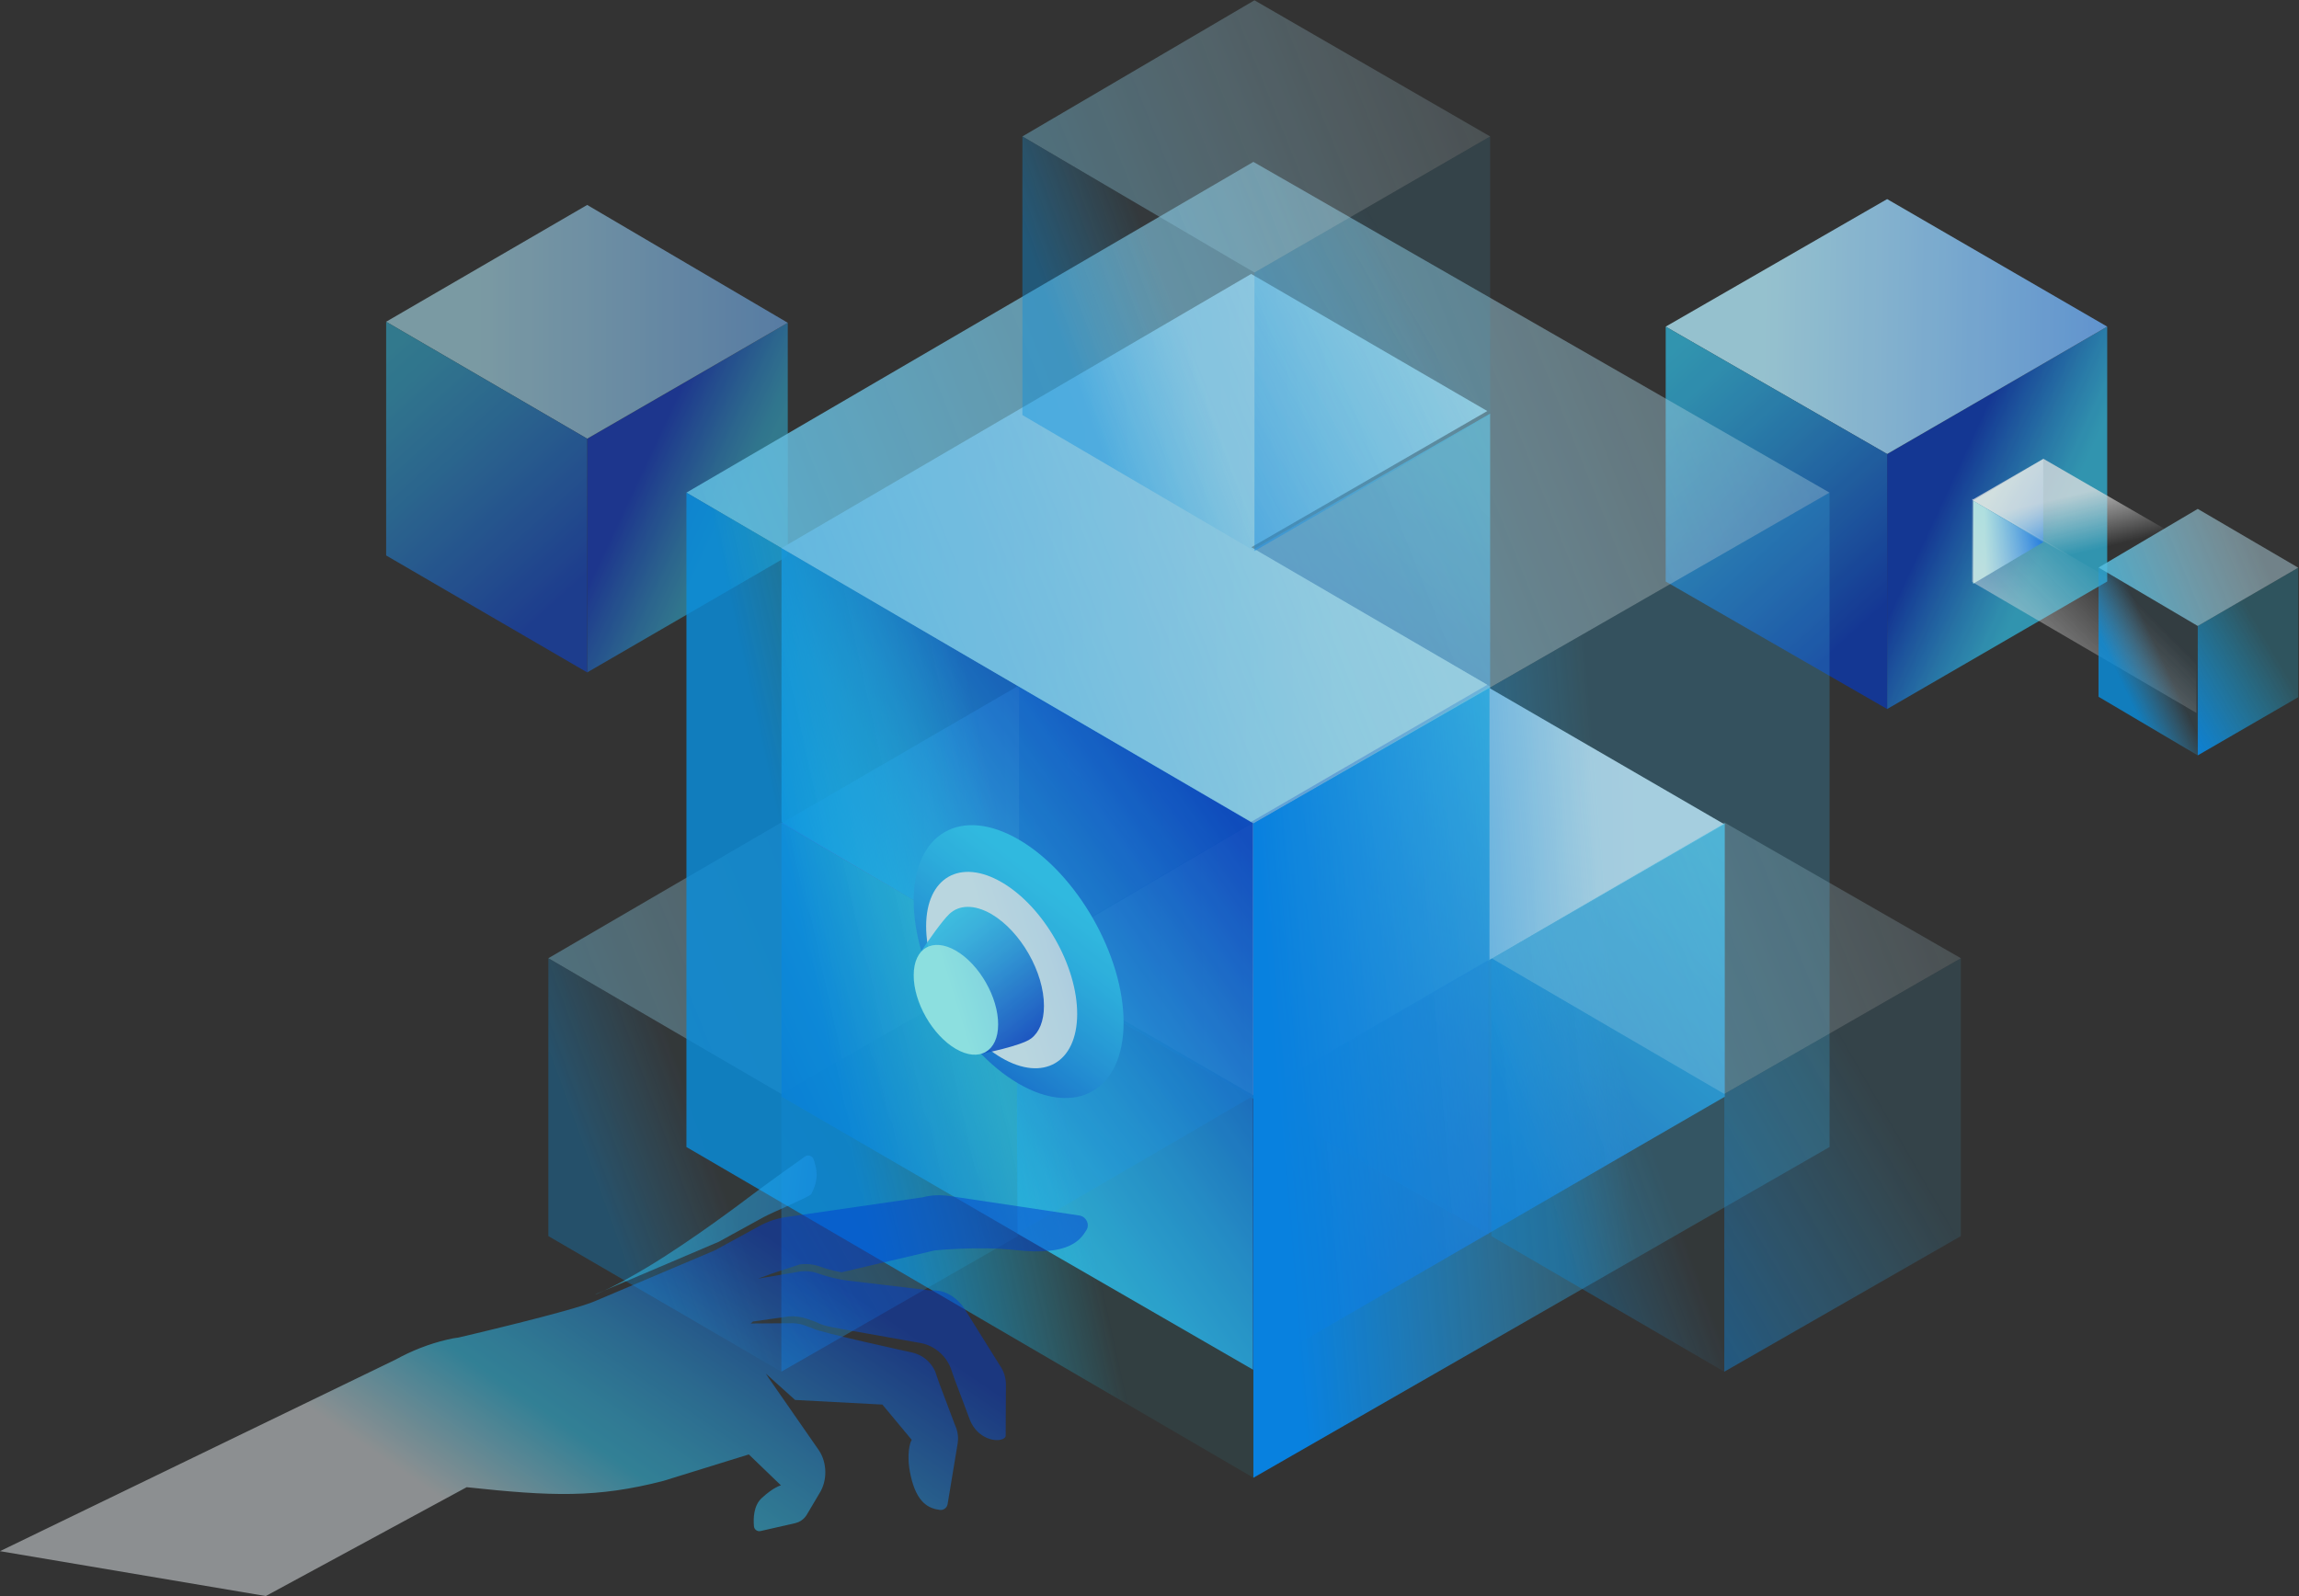 <?xml version="1.0" encoding="UTF-8"?>
<svg width="913px" height="634px" viewBox="0 0 913 634" version="1.1" xmlns="http://www.w3.org/2000/svg" xmlns:xlink="http://www.w3.org/1999/xlink">
    <rect x="0" y="0" width="913" height="634" fill="#333333" stroke="none"/>
    <title>Group 7</title>
    <defs>
        <linearGradient x1="-25.817%" y1="67.485%" x2="101.296%" y2="38.011%" id="linearGradient-1">
            <stop stop-color="#6CD5FF" offset="0%"></stop>
            <stop stop-color="#95E1FF" stop-opacity="0.746" offset="39.01%"></stop>
            <stop stop-color="#B9ECFF" stop-opacity="0.488" offset="78.77%"></stop>
            <stop stop-color="#C7F0FF" stop-opacity="0.35" offset="100%"></stop>
        </linearGradient>
        <linearGradient x1="27.009%" y1="64.862%" x2="69.77%" y2="37.251%" id="linearGradient-2">
            <stop stop-color="#00A0FF" stop-opacity="0.8" offset="0%"></stop>
            <stop stop-color="#0CA6FF" stop-opacity="0.661" offset="17.68%"></stop>
            <stop stop-color="#26B3FF" stop-opacity="0.311" offset="62.3%"></stop>
            <stop stop-color="#2FB8FF" stop-opacity="0.1" offset="89.14%"></stop>
        </linearGradient>
        <linearGradient x1="-9.432%" y1="109.952%" x2="65.576%" y2="34.301%" id="linearGradient-3">
            <stop stop-color="#008FFF" offset="0%"></stop>
            <stop stop-color="#39C5FF" stop-opacity="0.25" offset="100%"></stop>
        </linearGradient>
        <linearGradient x1="32.818%" y1="35.936%" x2="67.161%" y2="64.044%" id="linearGradient-4">
            <stop stop-color="#003AFF" offset="0%"></stop>
            <stop stop-color="#0F69FF" offset="26.12%"></stop>
            <stop stop-color="#21A2FF" offset="60.59%"></stop>
            <stop stop-color="#2CC5FF" offset="86.24%"></stop>
            <stop stop-color="#30D2FF" offset="100%"></stop>
        </linearGradient>
        <linearGradient x1="8.147%" y1="49.988%" x2="239.889%" y2="49.988%" id="linearGradient-5">
            <stop stop-color="#B5EEFF" offset="6.411%"></stop>
            <stop stop-color="#0054FF" offset="100%"></stop>
        </linearGradient>
        <linearGradient x1="22.267%" y1="-3.459%" x2="70.94%" y2="90.372%" id="linearGradient-6">
            <stop stop-color="#30D2FF" offset="0%"></stop>
            <stop stop-color="#2BC5FF" offset="14.55%"></stop>
            <stop stop-color="#1FA2FF" offset="41.67%"></stop>
            <stop stop-color="#0C69FF" offset="78.12%"></stop>
            <stop stop-color="#0048FF" offset="97.75%"></stop>
        </linearGradient>
        <linearGradient x1="78.041%" y1="-3.465%" x2="28.843%" y2="90.361%" id="linearGradient-7">
            <stop stop-color="#30D2FF" offset="0%"></stop>
            <stop stop-color="#2CC5FB" offset="13.45%"></stop>
            <stop stop-color="#21A2F0" offset="38.52%"></stop>
            <stop stop-color="#0F69DF" offset="72.21%"></stop>
            <stop stop-color="#003AD1" offset="97.75%"></stop>
        </linearGradient>
        <linearGradient x1="67.222%" y1="35.989%" x2="32.767%" y2="64.009%" id="linearGradient-8">
            <stop stop-color="#0028D2" offset="0%"></stop>
            <stop stop-color="#0033D5" offset="11.48%"></stop>
            <stop stop-color="#0051DC" offset="31.84%"></stop>
            <stop stop-color="#0082E9" offset="58.69%"></stop>
            <stop stop-color="#00C5FA" offset="90.69%"></stop>
            <stop stop-color="#00DAFF" offset="100%"></stop>
        </linearGradient>
        <linearGradient x1="91.828%" y1="49.584%" x2="-60.183%" y2="51.103%" id="linearGradient-9">
            <stop stop-color="#B5EEFF" offset="6.411%"></stop>
            <stop stop-color="#0054FF" offset="94.82%"></stop>
        </linearGradient>
        <linearGradient x1="67.421%" y1="35.98%" x2="32.602%" y2="64.021%" id="linearGradient-10">
            <stop stop-color="#0028D2" offset="0%"></stop>
            <stop stop-color="#0033D5" offset="11.48%"></stop>
            <stop stop-color="#0051DC" offset="31.84%"></stop>
            <stop stop-color="#0082E9" offset="58.69%"></stop>
            <stop stop-color="#00C5FA" offset="90.69%"></stop>
            <stop stop-color="#00DAFF" offset="100%"></stop>
        </linearGradient>
        <linearGradient x1="91.835%" y1="49.585%" x2="-60.143%" y2="51.09%" id="linearGradient-11">
            <stop stop-color="#E6F8FF" offset="6.411%"></stop>
            <stop stop-color="#E0F3FF" offset="15.48%"></stop>
            <stop stop-color="#CDE7FF" offset="28.12%"></stop>
            <stop stop-color="#B0D1FF" offset="42.85%"></stop>
            <stop stop-color="#86B4FF" offset="59.17%"></stop>
            <stop stop-color="#518EFF" offset="76.79%"></stop>
            <stop stop-color="#1261FF" offset="95.24%"></stop>
            <stop stop-color="#0054FF" offset="100%"></stop>
        </linearGradient>
        <linearGradient x1="77.936%" y1="-3.352%" x2="28.9%" y2="90.281%" id="linearGradient-12">
            <stop stop-color="#30D2FF" offset="0%"></stop>
            <stop stop-color="#2CC5FB" offset="13.45%"></stop>
            <stop stop-color="#21A2F0" offset="38.52%"></stop>
            <stop stop-color="#0F69DF" offset="72.21%"></stop>
            <stop stop-color="#003AD1" offset="97.75%"></stop>
        </linearGradient>
        <linearGradient x1="67.221%" y1="36.037%" x2="4.403%" y2="86.958%" id="linearGradient-13">
            <stop stop-color="#30D2FF" offset="0%"></stop>
            <stop stop-color="#2CC5FB" offset="13.45%"></stop>
            <stop stop-color="#21A2F0" offset="38.52%"></stop>
            <stop stop-color="#0F69DF" offset="72.21%"></stop>
            <stop stop-color="#003AD1" offset="97.75%"></stop>
        </linearGradient>
        <linearGradient x1="91.848%" y1="49.578%" x2="-60.165%" y2="51.091%" id="linearGradient-14">
            <stop stop-color="#B5EEFF" offset="6.411%"></stop>
            <stop stop-color="#0054FF" offset="94.82%"></stop>
        </linearGradient>
        <linearGradient x1="91.829%" y1="49.583%" x2="-60.182%" y2="51.105%" id="linearGradient-15">
            <stop stop-color="#B5EEFF" offset="6.411%"></stop>
            <stop stop-color="#0054FF" offset="94.82%"></stop>
        </linearGradient>
        <linearGradient x1="78.147%" y1="-3.54%" x2="28.696%" y2="90.323%" id="linearGradient-16">
            <stop stop-color="#30D2FF" offset="0%"></stop>
            <stop stop-color="#2CC5FB" offset="13.45%"></stop>
            <stop stop-color="#21A2F0" offset="38.52%"></stop>
            <stop stop-color="#0F69DF" offset="72.21%"></stop>
            <stop stop-color="#003AD1" offset="97.75%"></stop>
        </linearGradient>
        <linearGradient x1="67.294%" y1="35.98%" x2="32.723%" y2="64.003%" id="linearGradient-17">
            <stop stop-color="#0028D2" offset="0%"></stop>
            <stop stop-color="#0033D5" offset="11.48%"></stop>
            <stop stop-color="#0051DC" offset="31.84%"></stop>
            <stop stop-color="#0082E9" offset="58.69%"></stop>
            <stop stop-color="#00C5FA" offset="90.69%"></stop>
            <stop stop-color="#00DAFF" offset="100%"></stop>
        </linearGradient>
        <linearGradient x1="77.346%" y1="-3.303%" x2="29.388%" y2="90.278%" id="linearGradient-18">
            <stop stop-color="#30D2FF" offset="0%"></stop>
            <stop stop-color="#2CC5FB" offset="13.45%"></stop>
            <stop stop-color="#21A2F0" offset="38.52%"></stop>
            <stop stop-color="#0F69DF" offset="72.21%"></stop>
            <stop stop-color="#003AD1" offset="97.75%"></stop>
        </linearGradient>
        <linearGradient x1="76.231%" y1="17.532%" x2="33.636%" y2="70.261%" id="linearGradient-19">
            <stop stop-color="#003AD1" offset="0%"></stop>
            <stop stop-color="#0F69DF" offset="26.12%"></stop>
            <stop stop-color="#21A2F0" offset="60.59%"></stop>
            <stop stop-color="#2CC5FB" offset="86.24%"></stop>
            <stop stop-color="#30D2FF" offset="100%"></stop>
        </linearGradient>
        <linearGradient x1="92.141%" y1="49.657%" x2="-128.009%" y2="52.607%" id="linearGradient-20">
            <stop stop-color="#B5EEFF" offset="6.411%"></stop>
            <stop stop-color="#0054FF" offset="100%"></stop>
        </linearGradient>
        <linearGradient x1="74.599%" y1="0.857%" x2="19.403%" y2="88.768%" id="linearGradient-21">
            <stop stop-color="#30D2FF" offset="0%"></stop>
            <stop stop-color="#2CC5FB" offset="13.45%"></stop>
            <stop stop-color="#21A2F0" offset="38.52%"></stop>
            <stop stop-color="#0F69DF" offset="72.21%"></stop>
            <stop stop-color="#003AD1" offset="97.75%"></stop>
        </linearGradient>
        <linearGradient x1="32.716%" y1="36.025%" x2="67.267%" y2="63.954%" id="linearGradient-22">
            <stop stop-color="#003AD1" offset="0%"></stop>
            <stop stop-color="#0F69DF" offset="26.12%"></stop>
            <stop stop-color="#21A2F0" offset="60.59%"></stop>
            <stop stop-color="#2CC5FB" offset="86.24%"></stop>
            <stop stop-color="#30D2FF" offset="100%"></stop>
        </linearGradient>
        <linearGradient x1="8.157%" y1="49.589%" x2="223.371%" y2="51.717%" id="linearGradient-23">
            <stop stop-color="#B5EEFF" offset="6.411%"></stop>
            <stop stop-color="#0054FF" offset="100%"></stop>
        </linearGradient>
        <linearGradient x1="21.712%" y1="-3.485%" x2="71.344%" y2="90.359%" id="linearGradient-24">
            <stop stop-color="#30D2FF" offset="0%"></stop>
            <stop stop-color="#2CC5FB" offset="13.45%"></stop>
            <stop stop-color="#21A2F0" offset="38.52%"></stop>
            <stop stop-color="#0F69DF" offset="72.21%"></stop>
            <stop stop-color="#003AD1" offset="97.75%"></stop>
        </linearGradient>
        <linearGradient x1="-25.852%" y1="67.532%" x2="101.313%" y2="37.981%" id="linearGradient-25">
            <stop stop-color="#53CFFF" offset="5.94%"></stop>
            <stop stop-color="#89DEFF" stop-opacity="0.684" offset="51.7%"></stop>
            <stop stop-color="#C7F0FF" stop-opacity="0.35" offset="100%"></stop>
        </linearGradient>
        <linearGradient x1="26.125%" y1="59.114%" x2="70.521%" y2="42.168%" id="linearGradient-26">
            <stop stop-color="#00A0FF" offset="0%"></stop>
            <stop stop-color="#0CBAFF" stop-opacity="0.693" offset="26.11%"></stop>
            <stop stop-color="#18D4FF" stop-opacity="0.323" offset="57.66%"></stop>
            <stop stop-color="#1CDDFF" stop-opacity="0.1" offset="76.64%"></stop>
        </linearGradient>
        <linearGradient x1="3.225%" y1="56.737%" x2="62.264%" y2="48.234%" id="linearGradient-27">
            <stop stop-color="#008FFF" offset="0%"></stop>
            <stop stop-color="#39C5FF" stop-opacity="0.25" offset="100%"></stop>
        </linearGradient>
        <linearGradient x1="72.057%" y1="7.95%" x2="2.385%" y2="140.684%" id="linearGradient-28">
            <stop stop-color="#30D2FF" offset="12.81%"></stop>
            <stop stop-color="#2CC5FB" offset="22.72%"></stop>
            <stop stop-color="#21A2F0" offset="41.2%"></stop>
            <stop stop-color="#0F69DF" offset="66.03%"></stop>
            <stop stop-color="#003AD1" offset="84.85%"></stop>
        </linearGradient>
        <linearGradient x1="27.126%" y1="60.503%" x2="351.59%" y2="-88.002%" id="linearGradient-29">
            <stop stop-color="#D2F4FF" offset="6.411%"></stop>
            <stop stop-color="#C8EDFF" offset="15.62%"></stop>
            <stop stop-color="#AED8FF" offset="31.19%"></stop>
            <stop stop-color="#83B8FF" offset="51.2%"></stop>
            <stop stop-color="#478AFF" offset="74.88%"></stop>
            <stop stop-color="#0054FF" offset="100%"></stop>
        </linearGradient>
        <linearGradient x1="88.192%" y1="104.891%" x2="25.343%" y2="7.39%" id="linearGradient-30">
            <stop stop-color="#003AD1" offset="0%"></stop>
            <stop stop-color="#0F69DF" offset="26.12%"></stop>
            <stop stop-color="#21A2F0" offset="60.59%"></stop>
            <stop stop-color="#2CC5FB" offset="86.24%"></stop>
            <stop stop-color="#30D2FF" offset="100%"></stop>
        </linearGradient>
        <linearGradient x1="27.154%" y1="60.474%" x2="351.837%" y2="-88.169%" id="linearGradient-31">
            <stop stop-color="#9CFFFF" offset="6.411%"></stop>
            <stop stop-color="#93F5FF" offset="17.17%"></stop>
            <stop stop-color="#7BDBFF" offset="35.35%"></stop>
            <stop stop-color="#54B0FF" offset="58.71%"></stop>
            <stop stop-color="#1E75FF" offset="86.06%"></stop>
            <stop stop-color="#0054FF" offset="100%"></stop>
        </linearGradient>
        <linearGradient x1="-1.257%" y1="50.23%" x2="101.717%" y2="48.802%" id="linearGradient-32">
            <stop stop-color="#B7FFFF" offset="17.26%"></stop>
            <stop stop-color="#0078FF" offset="100%"></stop>
        </linearGradient>
        <linearGradient x1="32.816%" y1="13.327%" x2="158.939%" y2="100.956%" id="linearGradient-33">
            <stop stop-color="#B5FFFF" offset="7.683%"></stop>
            <stop stop-color="#8ADFFF" offset="24.82%"></stop>
            <stop stop-color="#40A8FF" offset="56.73%"></stop>
            <stop stop-color="#1285FF" offset="79.6%"></stop>
            <stop stop-color="#0078FF" offset="91.01%"></stop>
        </linearGradient>
        <linearGradient x1="63.55%" y1="37.132%" x2="16.045%" y2="82.251%" id="linearGradient-34">
            <stop stop-color="#FFFFFF" stop-opacity="0" offset="0%"></stop>
            <stop stop-color="#FFFFFF" offset="98.64%"></stop>
        </linearGradient>
        <linearGradient x1="49.804%" y1="49.55%" x2="37.63%" y2="19.544%" id="linearGradient-35">
            <stop stop-color="#FFFFFF" stop-opacity="0" offset="0%"></stop>
            <stop stop-color="#FFFFFF" offset="100%"></stop>
        </linearGradient>
        <linearGradient x1="29.553%" y1="68.259%" x2="67.592%" y2="34.279%" id="linearGradient-36">
            <stop stop-color="#00A0FF" offset="0%"></stop>
            <stop stop-color="#0CA6FF" stop-opacity="0.822" offset="15.2%"></stop>
            <stop stop-color="#26B3FF" stop-opacity="0.371" offset="53.56%"></stop>
            <stop stop-color="#2FB8FF" stop-opacity="0.1" offset="76.64%"></stop>
        </linearGradient>
        <linearGradient x1="-3.416%" y1="108.397%" x2="64.043%" y2="34.737%" id="linearGradient-37">
            <stop stop-color="#008FFF" offset="0%"></stop>
            <stop stop-color="#1ECFFF" stop-opacity="0.25" offset="100%"></stop>
        </linearGradient>
        <linearGradient x1="-25.817%" y1="67.991%" x2="101.328%" y2="37.723%" id="linearGradient-38">
            <stop stop-color="#26CAFF" offset="0%"></stop>
            <stop stop-color="#5BD6FF" stop-opacity="0.861" offset="23.64%"></stop>
            <stop stop-color="#95E4FF" stop-opacity="0.692" offset="52.44%"></stop>
            <stop stop-color="#B9EDFF" stop-opacity="0.567" offset="73.77%"></stop>
            <stop stop-color="#C7F0FF" stop-opacity="0.5" offset="85.11%"></stop>
        </linearGradient>
        <linearGradient x1="-25.815%" y1="67.715%" x2="101.297%" y2="37.852%" id="linearGradient-39">
            <stop stop-color="#6CD5FF" offset="0%"></stop>
            <stop stop-color="#95E1FF" stop-opacity="0.746" offset="39.01%"></stop>
            <stop stop-color="#B9ECFF" stop-opacity="0.488" offset="78.77%"></stop>
            <stop stop-color="#C7F0FF" stop-opacity="0.35" offset="100%"></stop>
        </linearGradient>
        <linearGradient x1="27.31%" y1="64.861%" x2="69.514%" y2="37.25%" id="linearGradient-40">
            <stop stop-color="#00A0FF" stop-opacity="0.8" offset="0%"></stop>
            <stop stop-color="#0CA6FF" stop-opacity="0.661" offset="17.68%"></stop>
            <stop stop-color="#26B3FF" stop-opacity="0.311" offset="62.3%"></stop>
            <stop stop-color="#2FB8FF" stop-opacity="0.1" offset="89.14%"></stop>
        </linearGradient>
        <linearGradient x1="-8.657%" y1="109.951%" x2="65.374%" y2="34.3%" id="linearGradient-41">
            <stop stop-color="#008FFF" offset="0%"></stop>
            <stop stop-color="#39C5FF" stop-opacity="0.25" offset="100%"></stop>
        </linearGradient>
        <linearGradient x1="-25.822%" y1="67.485%" x2="101.291%" y2="38.011%" id="linearGradient-42">
            <stop stop-color="#6CD5FF" offset="0%"></stop>
            <stop stop-color="#95E1FF" stop-opacity="0.746" offset="39.01%"></stop>
            <stop stop-color="#B9ECFF" stop-opacity="0.488" offset="78.77%"></stop>
            <stop stop-color="#C7F0FF" stop-opacity="0.35" offset="100%"></stop>
        </linearGradient>
        <linearGradient x1="27.006%" y1="64.862%" x2="69.767%" y2="37.251%" id="linearGradient-43">
            <stop stop-color="#00A0FF" stop-opacity="0.8" offset="0%"></stop>
            <stop stop-color="#0CA6FF" stop-opacity="0.661" offset="17.68%"></stop>
            <stop stop-color="#26B3FF" stop-opacity="0.311" offset="62.3%"></stop>
            <stop stop-color="#2FB8FF" stop-opacity="0.1" offset="89.14%"></stop>
        </linearGradient>
        <linearGradient x1="-9.435%" y1="109.952%" x2="65.573%" y2="34.301%" id="linearGradient-44">
            <stop stop-color="#008FFF" offset="0%"></stop>
            <stop stop-color="#39C5FF" stop-opacity="0.25" offset="100%"></stop>
        </linearGradient>
        <linearGradient x1="32.459%" y1="60.717%" x2="82.928%" y2="33.637%" id="linearGradient-45">
            <stop stop-color="#ECF3F6" offset="0%"></stop>
            <stop stop-color="#30D2FF" offset="32.66%"></stop>
            <stop stop-color="#2CC5FB" offset="41.83%"></stop>
            <stop stop-color="#21A2F0" offset="58.93%"></stop>
            <stop stop-color="#0F69DF" offset="81.9%"></stop>
            <stop stop-color="#003AD1" offset="100%"></stop>
        </linearGradient>
        <linearGradient x1="4.41%" y1="46.547%" x2="203.252%" y2="61.864%" id="linearGradient-46">
            <stop stop-color="#30D2FF" offset="0%"></stop>
            <stop stop-color="#2CC5FB" offset="13.45%"></stop>
            <stop stop-color="#21A2F0" offset="38.52%"></stop>
            <stop stop-color="#0F69DF" offset="72.21%"></stop>
            <stop stop-color="#003AD1" offset="97.75%"></stop>
        </linearGradient>
    </defs>
    <g id="Desktop" stroke="none" stroke-width="1" fill="none" fill-rule="evenodd">
        <g id="Data-Privacy_1440" transform="translate(-51, -172)" fill-rule="nonzero">
            <g id="Group-7" transform="translate(51, 172)">
                <g id="Safe" opacity="0.843" transform="translate(153, 0)">
                    <g id="Group" opacity="0.5" transform="translate(64.352, 326.468)">
                        <g id="Path">
                            <polygon fill="url(#linearGradient-1)" points="92.931 0.24 0.42 54.169 92.931 108.098 186.883 54.169"></polygon>
                            <polygon fill="url(#linearGradient-2)" opacity="0.8" points="92.931 218.416 0.42 164.547 0.42 54.169 92.931 108.098"></polygon>
                        </g>
                        <polygon id="Path" fill="url(#linearGradient-3)" points="92.931 218.416 186.883 164.547 186.883 54.169 92.931 108.098"></polygon>
                    </g>
                    <g id="Group" opacity="0.65" transform="translate(0.171, 81.289)">
                        <polygon id="Path" fill="url(#linearGradient-4)" opacity="0.8" points="80.018 185.817 159.677 139.604 159.677 46.936 80.018 92.969"></polygon>
                        <polygon id="Path" fill="url(#linearGradient-5)" points="80.018 0.121 0.18 46.514 80.018 92.969 159.677 46.936"></polygon>
                        <polygon id="Path" fill="url(#linearGradient-6)" opacity="0.8" points="80.018 92.969 0.18 46.514 0.18 139.363 80.018 185.817"></polygon>
                    </g>
                    <g id="Group" transform="translate(250.345, 217.645)">
                        <polygon id="Path" fill="url(#linearGradient-7)" opacity="0.7" points="94.246 109.598 188.433 55.1 188.433 164.037 94.246 218.535"></polygon>
                        <polygon id="Path" fill="url(#linearGradient-8)" opacity="0.7" points="94.246 218.535 0.541 164.337 0.541 55.341 94.246 109.598"></polygon>
                        <polygon id="Path" fill="url(#linearGradient-9)" points="94.246 0.421 188.433 55.1 94.246 109.598 0.541 55.341"></polygon>
                    </g>
                    <g id="Group" transform="translate(343.342, 272.712)">
                        <polygon id="Path" fill="url(#linearGradient-10)" opacity="0.7" points="94.727 217.645 0.541 163.264 0.541 54.681 94.727 108.942"></polygon>
                        <polygon id="Path" fill="url(#linearGradient-11)" points="94.727 0.36 188.493 54.741 94.727 108.942 0.541 54.681"></polygon>
                    </g>
                    <g id="Group" transform="translate(157.349, 272.712)">
                        <polygon id="Path" fill="url(#linearGradient-12)" opacity="0.7" points="93.591 108.643 187.243 54.082 187.243 162.664 93.591 217.225"></polygon>
                        <polygon id="Path" fill="url(#linearGradient-13)" opacity="0.8" points="93.591 217.225 0 162.904 0 54.321 93.591 108.643"></polygon>
                        <polygon id="Path" fill="url(#linearGradient-14)" points="93.591 0 187.243 54.082 93.591 108.643 0 54.321"></polygon>
                    </g>
                    <polygon id="Path" fill="url(#linearGradient-15)" points="345.067 326.468 438.958 380.849 345.067 435.29 251.655 381.149"></polygon>
                    <g id="Group" transform="translate(250.345, 163.889)" opacity="0.7">
                        <polygon id="Path" fill="url(#linearGradient-16)" points="94.246 54.45 188.433 0.42 188.433 109.019 94.246 163.409"></polygon>
                        <polygon id="Path" fill="url(#linearGradient-17)" points="94.246 163.409 0.541 109.26 0.541 0.42 94.246 54.45"></polygon>
                    </g>
                    <polygon id="Path" fill="url(#linearGradient-18)" opacity="0.7" points="251.655 272.556 344.652 217.645 344.652 326.804 251.655 381.535"></polygon>
                    <polygon id="Path" fill="url(#linearGradient-19)" opacity="0.9" points="157.349 217.645 344.652 326.408 344.652 544.113 250.97 490.002 250.79 381.841 157.349 326.528"></polygon>
                    <polygon id="Path" fill="url(#linearGradient-20)" points="343.876 108.823 437.648 163.279 344.056 217.315 344.056 217.315 343.936 217.375 437.648 272.011 343.876 326.468 157.349 217.735"></polygon>
                    <polygon id="Path" fill="url(#linearGradient-21)" opacity="0.9" points="438.513 272.712 438.513 381.284 531.955 327.088 531.955 435.66 344.652 544.113 344.652 327.028"></polygon>
                    <g id="Group" opacity="0.9" transform="translate(508.378, 78.667)">
                        <polygon id="Path" fill="url(#linearGradient-22)" opacity="0.8" points="88.058 202.983 175.455 152.327 175.455 51.075 88.058 101.671"></polygon>
                        <polygon id="Path" fill="url(#linearGradient-23)" points="88.058 0.42 0.12 51.075 88.058 101.671 175.455 51.075"></polygon>
                        <polygon id="Path" fill="url(#linearGradient-24)" opacity="0.8" points="88.058 101.671 0.12 51.075 0.12 152.327 88.058 202.983"></polygon>
                    </g>
                    <g id="Group" transform="translate(119.364, 64.245)">
                        <g id="Path">
                            <polygon fill="url(#linearGradient-25)" points="225.393 0.06 0.24 131.444 225.393 262.887 454.204 131.444"></polygon>
                            <polygon fill="url(#linearGradient-26)" opacity="0.8" points="225.393 522.775 0.24 391.391 0.24 131.444 225.393 262.887"></polygon>
                        </g>
                        <polygon id="Path" fill="url(#linearGradient-27)" points="225.393 522.775 454.204 391.391 454.204 131.444 225.393 262.887"></polygon>
                    </g>
                    <g id="Group" transform="translate(209.741, 327.779)">
                        <path d="M41.914,5.772 C18.906,-7.636 0.178,3.126 0.119,29.881 C0.059,56.636 18.609,89.162 41.676,102.63 C64.684,116.037 83.412,105.275 83.471,78.521 C83.531,51.766 64.922,19.179 41.914,5.772" id="Path" fill="url(#linearGradient-28)"></path>
                        <path d="M35.136,22.726 C18.549,13.047 5.113,20.803 5.053,40.042 C4.994,59.281 18.371,82.729 34.958,92.409 C51.545,102.089 64.981,94.333 65.041,75.094 C65.1,55.854 51.724,32.406 35.136,22.726" id="Path" fill="url(#linearGradient-29)"></path>
                        <g opacity="0.9" transform="translate(2.378, 31.865)" fill="url(#linearGradient-30)" id="Path">
                            <g>
                                <path d="M28.656,3.487 C21.819,-0.481 15.755,-0.24 11.89,3.427 C9.215,5.952 3.627,13.768 -0,19.299 C-0.059,32.707 24.732,58.921 24.732,58.921 C24.732,58.921 40.547,55.854 44.411,52.848 C47.562,50.443 49.465,45.994 49.465,39.982 C49.524,26.574 40.19,10.281 28.656,3.487"></path>
                            </g>
                        </g>
                        <path d="M16.944,49.902 C7.669,44.491 0.119,48.82 0.119,59.582 C0.059,70.344 7.55,83.451 16.825,88.862 C26.1,94.273 33.65,89.944 33.65,79.182 C33.71,68.42 26.219,55.313 16.944,49.902" id="Path" fill="url(#linearGradient-31)"></path>
                    </g>
                    <g id="Group" transform="translate(630.19, 182.245)">
                        <polygon id="Path" fill="url(#linearGradient-32)" points="0.412 49.642 28.228 33.135 0.412 16.627"></polygon>
                        <polygon id="Path" fill="url(#linearGradient-33)" points="28.228 33.135 28.228 0.18 0.412 16.627"></polygon>
                    </g>
                    <polygon id="Path" fill="url(#linearGradient-34)" opacity="0.65" points="719.257 283.201 630.19 231.154 630.19 197.978 719.257 250.025"></polygon>
                    <polygon id="Path" fill="url(#linearGradient-35)" opacity="0.77" points="658.494 182.245 748.073 234.02 719.769 250.423 630.19 198.589"></polygon>
                    <g id="Group" transform="translate(679.963, 201.912)">
                        <g transform="translate(0, 23.528)" id="Path">
                            <polygon fill="url(#linearGradient-36)" opacity="0.8" points="39.83 74.625 0.417 51.339 0.417 0 39.83 23.226"></polygon>
                            <polygon fill="url(#linearGradient-37)" points="39.83 74.625 79.72 51.52 79.72 0.06 39.83 23.226"></polygon>
                        </g>
                        <polygon id="Path" fill="url(#linearGradient-38)" points="39.83 0.241 0.417 23.528 39.83 46.754 79.72 23.588"></polygon>
                    </g>
                    <g id="Group" opacity="0.5" transform="translate(252.965, 0)">
                        <g id="Path">
                            <polygon fill="url(#linearGradient-39)" points="92.219 0.12 0.06 54.198 92.219 108.275 185.814 54.198"></polygon>
                            <polygon fill="url(#linearGradient-40)" points="92.219 218.896 0.06 164.879 0.06 54.198 92.219 108.275"></polygon>
                        </g>
                        <polygon id="Path" fill="url(#linearGradient-41)" points="92.219 218.896 185.814 164.879 185.814 54.198 92.219 108.275"></polygon>
                    </g>
                    <g id="Group" opacity="0.5" transform="translate(438.958, 326.468)">
                        <g id="Path">
                            <polygon fill="url(#linearGradient-42)" points="92.811 0.24 0.3 54.169 92.811 108.098 186.763 54.169"></polygon>
                            <polygon fill="url(#linearGradient-43)" opacity="0.8" points="92.811 218.416 0.3 164.547 0.3 54.169 92.811 108.098"></polygon>
                        </g>
                        <polygon id="Path" fill="url(#linearGradient-44)" points="92.811 218.416 186.763 164.547 186.763 54.169 92.811 108.098"></polygon>
                    </g>
                </g>
                <g id="Hand" opacity="0.598" transform="translate(0, 459)">
                    <path d="M428.845,23.877 L406.31,20.479 L376.957,16.088 C373.418,15.565 369.827,15.722 366.392,16.611 L312.266,24.452 C308.518,24.975 304.927,26.177 301.596,28.007 L283.901,37.677 L236.281,57.855 C227.59,61.723 181.999,72.335 181.999,72.335 C180.802,72.439 179.24,72.753 177.471,73.171 C170.341,74.844 163.471,77.562 157.018,81.117 L0,157.175 L105.546,175 L185.33,131.77 C218.95,135.377 236.958,136.108 263.448,129.261 L297.381,118.754 L310.132,131.038 C310.132,131.038 307.269,131.665 302.481,136.108 C299.254,139.088 299.15,144.159 299.411,147.243 C299.515,148.602 300.764,149.49 302.065,149.177 L315.857,146.04 C316.273,145.936 316.741,145.779 317.106,145.622 C318.407,145.047 319.5,144.106 320.28,142.904 L325.381,134.279 C328.607,129.313 328.555,122.099 325.225,117.133 L305.448,88.644 L304.147,86.658 L315.753,97.112 L350.414,98.942 L362.072,112.951 L361.708,113.683 C361.708,113.735 359.678,118.283 361.656,127.17 C364.102,138.199 368.942,140.238 373.313,140.813 C374.719,140.97 376.124,139.924 376.332,138.461 L380.339,114.258 C380.652,112.272 380.444,110.181 379.767,108.299 L379.299,107.149 C379.09,106.731 378.934,106.26 378.778,105.79 L373.105,90.735 L371.492,86.083 C371.492,86.03 371.44,85.978 371.44,85.873 C369.722,81.901 366.131,79.026 361.916,78.189 C361.916,78.189 326.109,70.4 322.831,68.728 L319.396,67.421 C317.522,66.794 315.492,66.532 313.515,66.637 L298.11,66.741 L298.994,65.957 L313.306,63.919 C315.7,63.762 318.042,64.075 320.28,64.807 L323.976,66.114 C326.89,67.63 329.961,68.153 333.239,68.728 C334.228,68.885 335.269,69.094 336.362,69.303 L365.767,74.53 C370.919,75.576 375.187,79.078 377.321,83.887 C377.373,83.992 377.425,84.148 377.477,84.253 L379.09,88.853 L385.284,105.319 C387.99,111.644 393.715,113.422 396.89,113.003 C398.034,112.847 399.284,112.324 399.388,111.383 L399.492,91.101 C399.492,88.383 398.711,85.821 397.202,83.573 L397.15,83.521 L382.942,60.73 C379.611,55.868 374.667,53.202 369.774,53.621 L369.618,53.621 L336.674,49.7 C331.262,48.968 327.254,47.714 324.808,46.825 C322.622,46.041 320.28,45.78 317.99,46.041 L301.076,48.916 L306.645,46.877 L317.626,43.27 C320.332,42.905 323.143,43.218 325.745,44.159 C327.619,44.839 330.429,45.727 334.176,46.407 L371.076,37.729 C371.076,37.729 388.51,35.9 403.291,37.573 C424.421,39.977 429.001,33.6 431.395,29.732 C432.852,27.536 431.551,24.452 428.845,23.877 Z" id="Path" fill="url(#linearGradient-45)" opacity="0.8"></path>
                    <path d="M237.912,54.528 L285.469,34.261 L303.141,24.548 C306.467,22.71 321.644,16.304 322.111,15.412 C325.542,9.111 324.242,5.016 323.151,1.603 C322.683,0.133 320.864,-0.498 319.617,0.448 C314.679,3.965 303.452,11.999 299.035,15.359 C295.552,17.984 274.658,33.841 257.039,44.395 C251.581,47.65 244.097,52.008 236.353,55.263 C236.924,54.896 237.496,54.686 237.912,54.528 Z" id="Path" fill="url(#linearGradient-46)" opacity="0.8"></path>
                </g>
            </g>
        </g>
    </g>
</svg>